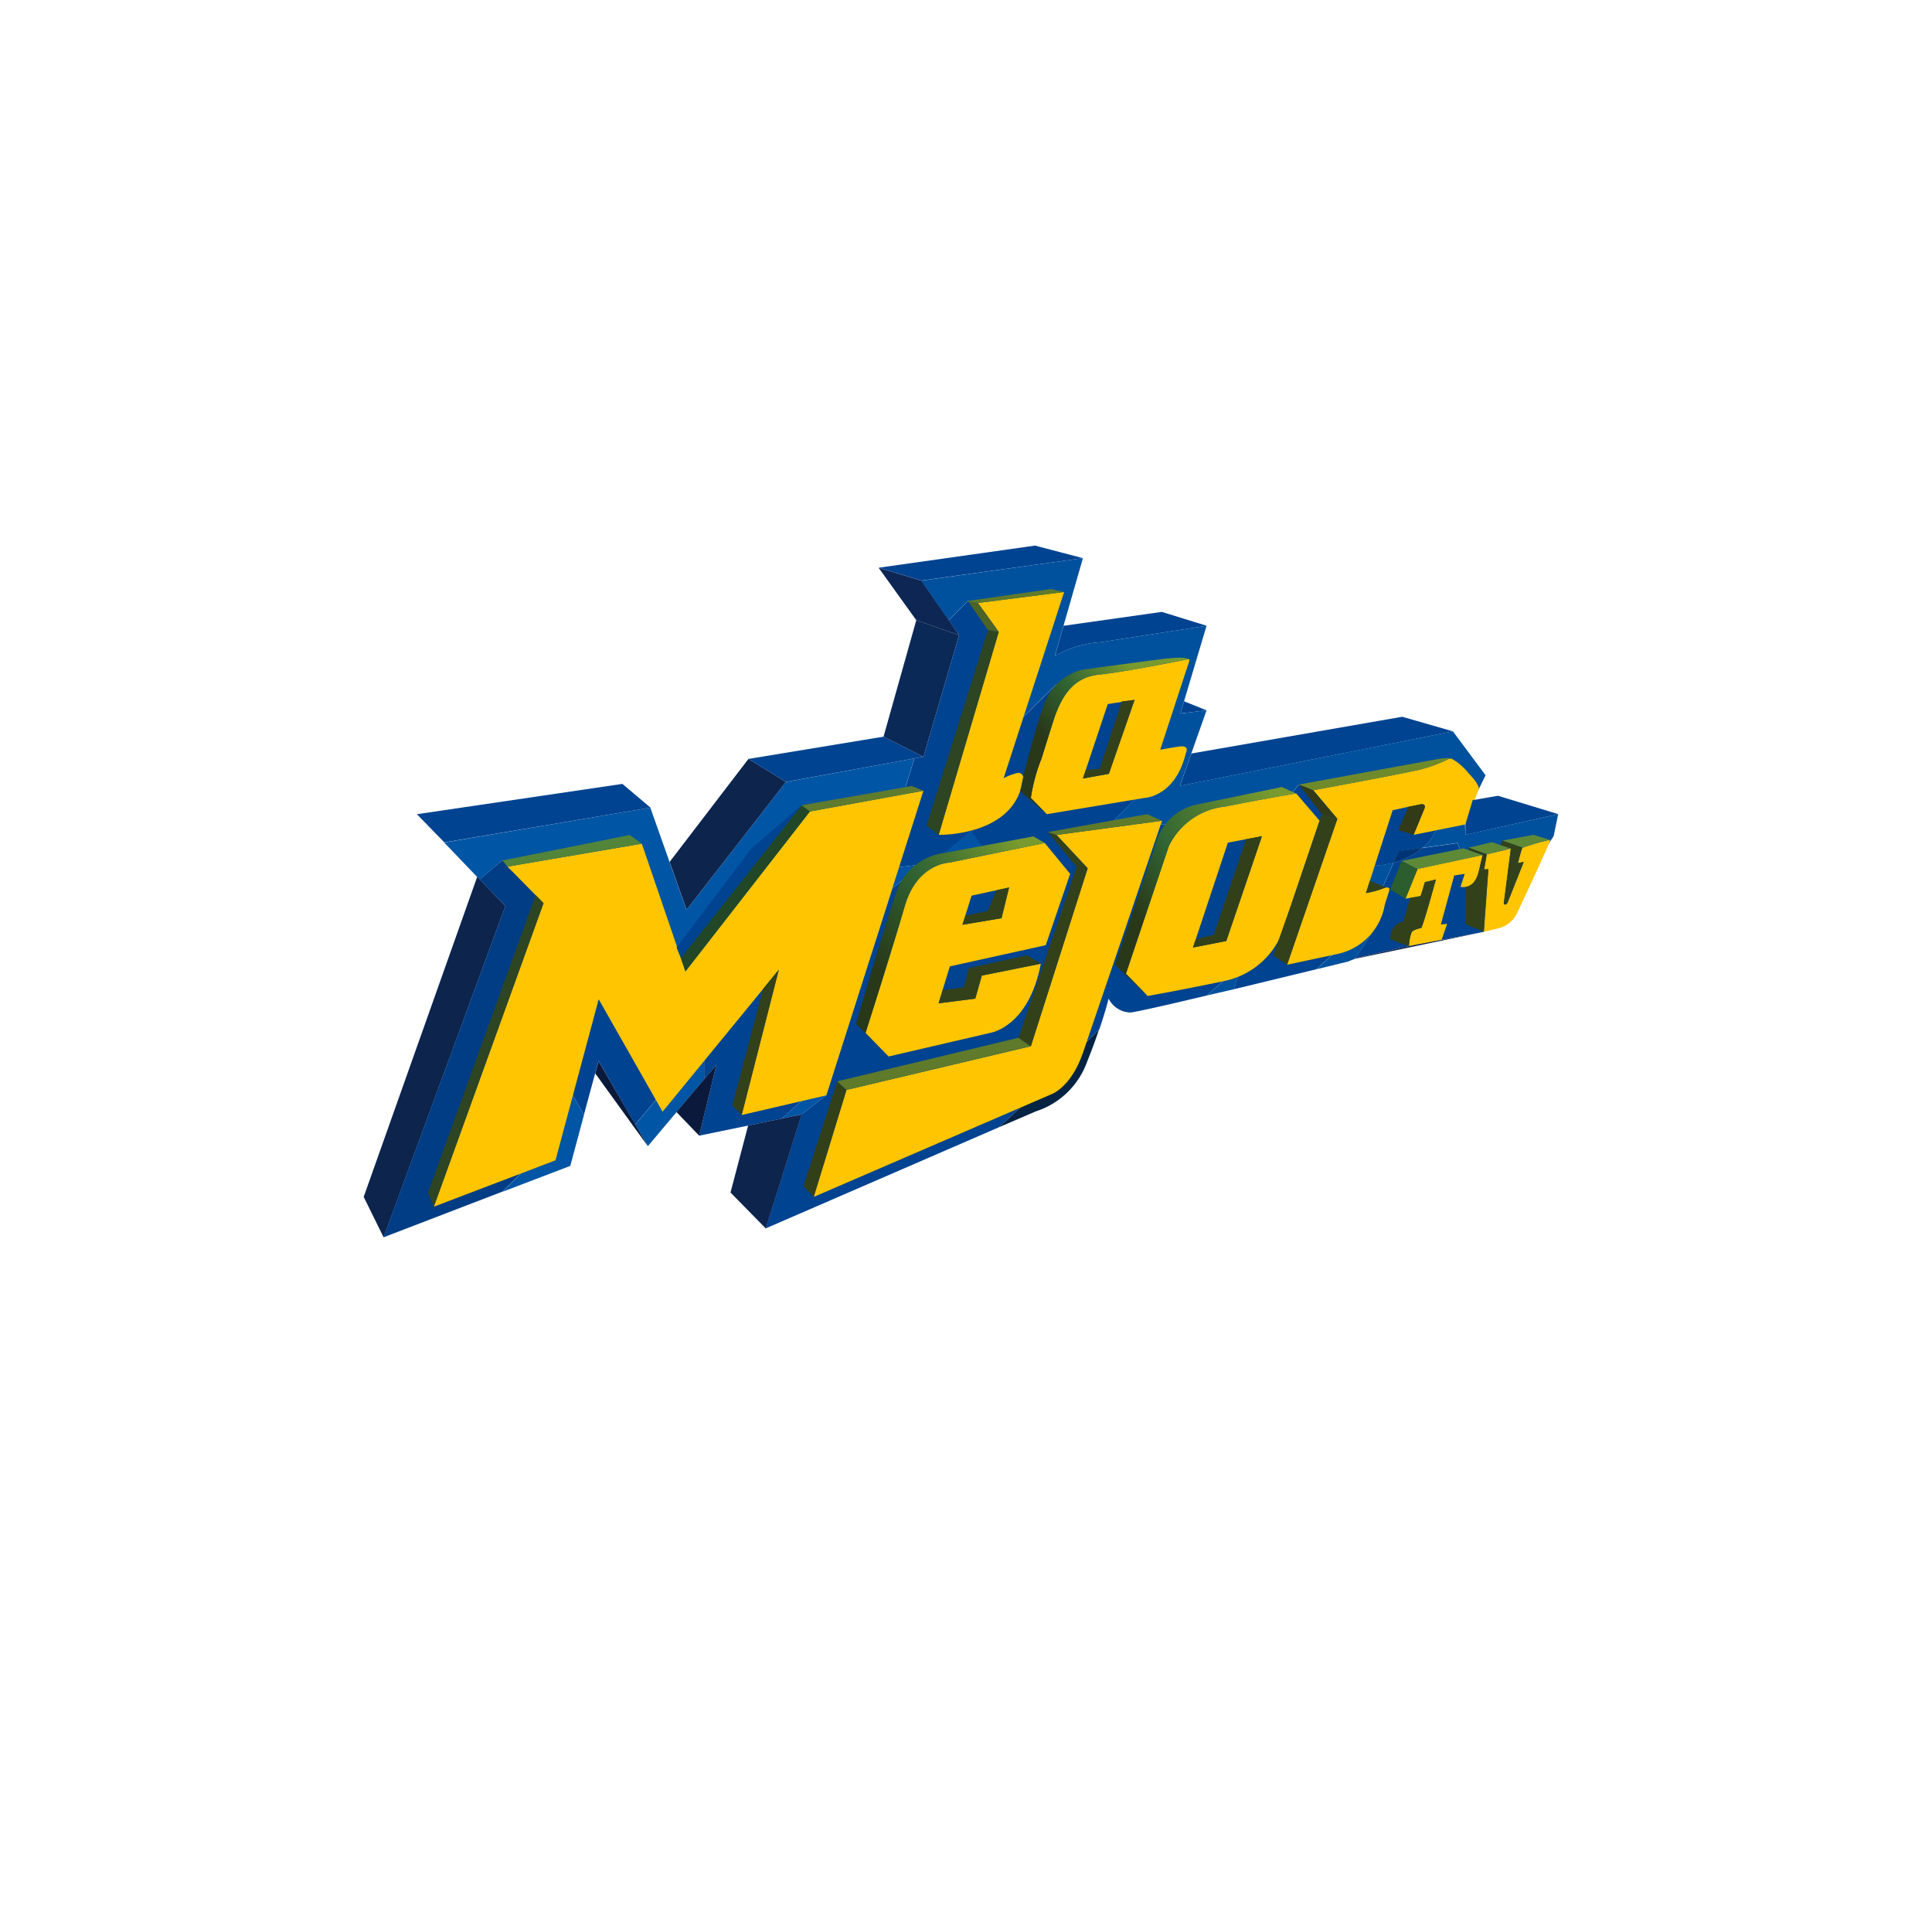 <svg xmlns="http://www.w3.org/2000/svg" xmlns:xlink="http://www.w3.org/1999/xlink" width="85" height="84" viewBox="0 0 85 84">
  <defs>
    <filter id="Rectángulo_18068" x="0" y="0" width="85" height="84" filterUnits="userSpaceOnUse">
      <feOffset dy="3" input="SourceAlpha"/>
      <feGaussianBlur stdDeviation="3" result="blur"/>
      <feFlood flood-opacity="0.161"/>
      <feComposite operator="in" in2="blur"/>
      <feComposite in="SourceGraphic"/>
    </filter>
    <linearGradient id="linear-gradient" x1="0.203" y1="0.57" x2="0.735" y2="0.146" gradientUnits="objectBoundingBox">
      <stop offset="0" stop-color="#293819"/>
      <stop offset="0.471" stop-color="#316533"/>
      <stop offset="1" stop-color="#789a2e"/>
    </linearGradient>
    <linearGradient id="linear-gradient-2" x1="0.14" y1="0.64" x2="0.898" y2="0.081" xlink:href="#linear-gradient"/>
    <linearGradient id="linear-gradient-3" x1="0.147" y1="0.648" x2="0.903" y2="0.079" gradientUnits="objectBoundingBox">
      <stop offset="0" stop-color="#293819"/>
      <stop offset="0.352" stop-color="#316533"/>
      <stop offset="1" stop-color="#789a2e"/>
    </linearGradient>
  </defs>
  <g id="Grupo_18813" data-name="Grupo 18813" transform="translate(-523 -1410)">
    <g transform="matrix(1, 0, 0, 1, 523, 1410)" filter="url(#Rectángulo_18068)">
      <rect id="Rectángulo_18068-2" data-name="Rectángulo 18068" width="67" height="66" rx="10" transform="translate(9 6)" fill="#fff"/>
    </g>
    <g id="Grupo_18220" data-name="Grupo 18220" transform="translate(539 1434)">
      <path id="Trazado_338" data-name="Trazado 338" d="M218.837,129.69l-.2.219-3.62.691-1.925.451-.116.044h-.01l.784-1.187-1.8,1.027-.681.622-3.62.877.346-1.189-.841.844-.7.622c-1.672.4-3.112.725-3.354.748a1.1,1.1,0,0,1-.968-.611s-.106.462-.415,1.373h-.013l-3.468,3.424-.934.864-10.259,4.448,1.579-5.013,1.084-.841L192.615,128l1.174-.957-.183-.057-.808.09.379-3.225.036-.359.379-1.21.392-.07,1.569-5.349-.462-.655.854-.854,2.766.681-.323,4.415,1.453-1.429,4.229.08-.795,4.99-1.084,1.107h4.079l3.966-1.44.266-.323,6.386.622-.359,1.393a1.988,1.988,0,0,1-.482.681c-.036.023-.083.057-.129.093l-1.037.15s-.09.206-.206.5a4.175,4.175,0,0,1-.831.126c-1.3.07-1.257,1.718-1.257,1.718s1.28.16,1.3,0c.013-.116.485-1.187.784-1.845a3.186,3.186,0,0,0,1.244-.645l1.569-.219Z" transform="translate(-169.358 -112.923)" fill="#004391"/>
      <path id="Trazado_339" data-name="Trazado 339" d="M202.267,122.741l.183.057-1.174.957-2.905,9.105-1.084.841-.877.183.186-.16,1.22-1.107-1.393-5.924-1.9.426L193,131.35v.805l-2.477,2.941-.555-.947.911-1.084s.472-3.1.6-3.2a42.454,42.454,0,0,0-2.8-3.873l-1.8,6.259.831,1.476-.6,2.237-2.985,1.14,1.638-1.625L188.2,124.3l-4.082-1.765-1,.831-1.556-1.625,9.069-1.533,1.592,4.495,4.368-5.625,5.658-1.037-.379,1.21-.036.359-.379,3.225Z" transform="translate(-178.019 -108.681)" fill="#0055a4"/>
      <path id="Trazado_340" data-name="Trazado 340" d="M191.96,120.019l-.542-.75L190,120.456Z" transform="translate(-164.7 -106.733)" fill="#0053a2"/>
      <path id="Trazado_341" data-name="Trazado 341" d="M181.068,135.915l-.876-1.777,4.995-14.082,1.237,1.293Z" transform="translate(-180.191 -105.491)" fill="#0d244d"/>
      <path id="Trazado_342" data-name="Trazado 342" d="M189.842,121.543l-2.444,11.18-1.637,1.625h-.012l-5.221,2.006,5.36-14.569-1.13-1.176,1-.83Z" transform="translate(-179.658 -105.928)" fill="#003d85"/>
      <path id="Trazado_343" data-name="Trazado 343" d="M188.223,124.992c-.126.106-.6,3.2-.6,3.2l-.911,1.084-1.613-2.8-.645,2.374-.831-1.476,1.8-6.259A42.455,42.455,0,0,1,188.223,124.992Z" transform="translate(-174.766 -103.811)" fill="#004391"/>
      <path id="Trazado_344" data-name="Trazado 344" d="M190.949,127.316l-1.222,1.107-.184.161-3.631.749.761-3.124-.542.645v-.807l1.521-4.23,1.9-.426Z" transform="translate(-171.152 -103.379)" fill="#004391"/>
      <path id="Trazado_345" data-name="Trazado 345" d="M188,129.122l-1.552-1.579.776-2.947,2.355-.488Z" transform="translate(-170.309 -99.088)" fill="#0d244d"/>
      <path id="Trazado_346" data-name="Trazado 346" d="M217.727,125.886l-.2.968-1.958,2.962-.921,1.024-1.349-3.687-1.569.219c.046-.036.093-.07.129-.093a1.988,1.988,0,0,0,.482-.681l.359-1.393-6.386-.622-.266.323-3.966,1.44h-4.079l1.084-1.107.795-4.99-4.229-.08L194.2,121.6l.323-4.415-2.766-.681-.854.854-1.21-1.742,7.124-.991-.854,2.975-.379,1.324a4.614,4.614,0,0,1,1.994-.6l4.678-.725-1.151,3.86,1.151-.139-1.174,3.321,12.011-2.4,1.44,1.935-.323.658-.6,1.05.034.908Z" transform="translate(-165.173 -114.074)" fill="#00519d"/>
      <path id="Trazado_347" data-name="Trazado 347" d="M194.614,118.944l9.275-1.616,2.231.641-12.01,2.4Z" transform="translate(-158.198 -109.8)" fill="#004391"/>
      <path id="Trazado_348" data-name="Trazado 348" d="M191.957,126.089l3.468-3.424c-.126.379-.3.854-.519,1.4a3.55,3.55,0,0,1-2.258,2.188l-1.626.7Z" transform="translate(-163.076 -101.368)" fill="#052443"/>
      <path id="Trazado_349" data-name="Trazado 349" d="M195.272,122.356l.841-.844-.346,1.189c-.4.09-.8.183-1.2.276Z" transform="translate(-157.471 -103.19)" fill="#00519d"/>
      <path id="Trazado_350" data-name="Trazado 350" d="M197.118,122.021l1.8-1.027-.784,1.187-.323.129s-.542.126-1.373.333Z" transform="translate(-154.521 -104.008)" fill="#00519d"/>
      <path id="Trazado_351" data-name="Trazado 351" d="M198.2,119.941a4.176,4.176,0,0,0,.831-.126c-.3.658-.771,1.729-.784,1.845-.023.16-1.3,0-1.3,0S196.9,120.011,198.2,119.941Z" transform="translate(-153.717 -105.871)" fill="#00519d"/>
      <path id="Trazado_352" data-name="Trazado 352" d="M197.961,119.715l1.037-.15a3.186,3.186,0,0,1-1.244.645C197.871,119.921,197.961,119.715,197.961,119.715Z" transform="translate(-152.438 -106.266)" fill="#052443"/>
      <path id="Trazado_353" data-name="Trazado 353" d="M184.629,121.927l1.585,1.609-4.827,13.351,5.355-2.041,1.9-7.084,2.81,4.947,5.115-6.243-1.633,6.387,3.722-.864,4.274-13.4-4.995.912-5.475,7.036-1.921-5.619Z" transform="translate(-178.302 -107.808)" fill="#fec500"/>
      <path id="Trazado_354" data-name="Trazado 354" d="M193.718,123.351l-.126.575-.01.034c-.691,1.994-3.586,1.925-3.586,1.925l2.64-8.932-.911-1.267,3.793-.485-2.663,8.194a2.4,2.4,0,0,1,.645-.24A.222.222,0,0,1,193.718,123.351Z" transform="translate(-164.7 -113.163)" fill="#fec500"/>
      <path id="Trazado_355" data-name="Trazado 355" d="M198.485,116.351s-2.882.578-3.86.668c-.993.093-1.638.658-2.087,2.111-.173.542-.356,1.13-.519,1.649l-.01.01a.042.042,0,0,1-.013.036,7.828,7.828,0,0,0-.426,1.625l.7.715,4.3-.715s1.36-.046,1.819-1.971c0,0,.2-.359-.286-.289s-.841.139-.841.139l1.22-3.723S198.612,116.3,198.485,116.351ZM195,121.39l-1.14.206,1.094-3.274,1.177-.183Z" transform="translate(-162.217 -111.352)" fill="#fec500"/>
      <path id="Trazado_356" data-name="Trazado 356" d="M196.678,123.975l1.073-3.135-1.117-1.36-4.208.864s-1.406.034-1.948,1.9-1.729,5.591-1.729,5.591l1.014,1.037,4.461-1.037s1.7-.232,2.237-3.045l-2.6.519-.286,1.014-1.615.209.5-1.625Zm-1.948-1.187-1.716.289.4-1.28,1.649-.359Z" transform="translate(-166.669 -106.4)" fill="#fec500"/>
      <path id="Trazado_357" data-name="Trazado 357" d="M198.549,119.725l1.37,1.466-2.5,7.828-8.112,1.922-1.44,4.706,10.4-4.492s.9-.263,1.445-1.847,3.478-10.207,3.478-10.207Z" transform="translate(-168.066 -106.999)" fill="#fec500"/>
      <path id="Trazado_358" data-name="Trazado 358" d="M200.682,118.636s-1.107.173-3.125.575a3.122,3.122,0,0,0-2.477,1.729l-1.891,5.625.957.98s1.615-.289,3.411-.668a3.509,3.509,0,0,0,2.423-1.925l1.729-5.119Zm-3.078,6.489-1.463.286,1.533-4.611,1.5-.286Z" transform="translate(-159.653 -107.734)" fill="#fec500"/>
      <path id="Trazado_359" data-name="Trazado 359" d="M204.351,119.429l-.565,1.5-2.283.459s.325-.782.462-1.117-.243-.206-.243-.206l-.449.09-.691.15-1,3.1-.173.542a3.935,3.935,0,0,0,.751-.2.36.36,0,0,1,.15-.046c.16-.01.126.126.126.126l-.2.635a2.672,2.672,0,0,1-2.041,2.157l-2.258.482,2.211-6.419-1.06-1.257s3.181-.588,4.394-.841a6.27,6.27,0,0,0,1.579-.542.448.448,0,0,1,.16.023,2.5,2.5,0,0,1,.7.612C204.524,119.3,204.351,119.429,204.351,119.429Z" transform="translate(-155.311 -108.666)" fill="#fec500"/>
      <path id="Trazado_360" data-name="Trazado 360" d="M201.357,119.685l-.093.369a2.008,2.008,0,0,1-.046.209l-.034.137c-.126.532-.392.668-.588.691a.459.459,0,0,1-.219-.01l.186-.565-.462.07-.588,2.154.276-.023-.243.7-1.44.276s.034-.552.173-.668a1.146,1.146,0,0,1,.369-.126c.1-.15.645-2.134.645-2.134l-.482.116-.186.611-.462.08-.206.034.529-1.313,2.34-.5Z" transform="translate(-152.121 -106.077)" fill="#fec500"/>
      <path id="Trazado_361" data-name="Trazado 361" d="M202.208,119.426c0,.15-1.442,3.194-1.442,3.194a1.221,1.221,0,0,1-.805.691c-.323.08-.668.16-.668.16l.2-2.753-.186.01.046-.266.07-.4.346-.08.253-.059.462-.114-.312,2.431s.093.126.186-.1.691-1.739.691-1.739l-.255.057s.163-.645.2-.681l.059-.023a9.02,9.02,0,0,1,1.14-.323Z" transform="translate(-150.009 -106.486)" fill="#fec500"/>
      <path id="Trazado_362" data-name="Trazado 362" d="M182.306,121.045l-1.207-1.239,9.041-1.333,1.237,1.045Z" transform="translate(-178.757 -107.992)" fill="#004391"/>
      <path id="Trazado_363" data-name="Trazado 363" d="M190.845,115.947l-1.873-.564,6.88-.973,2.107.552Z" transform="translate(-166.316 -114.411)" fill="#004391"/>
      <path id="Trazado_364" data-name="Trazado 364" d="M198.651,116.151l-4.678.725a4.614,4.614,0,0,0-1.994.6l.379-1.324,4.322-.611Z" transform="translate(-161.565 -112.626)" fill="#004391"/>
      <path id="Trazado_365" data-name="Trazado 365" d="M195.271,117.462l-.993-.4-.159.534Z" transform="translate(-158.184 -110.215)" fill="#004391"/>
      <path id="Trazado_366" data-name="Trazado 366" d="M203.061,119.483l-2.65-.808-1.112.191-.32,1.064,0,.463Z" transform="translate(-150.506 -107.672)" fill="#004391"/>
      <path id="Trazado_367" data-name="Trazado 367" d="M187.283,123.259l-.761,3.124-1-1.039Z" transform="translate(-171.761 -100.429)" fill="#0b1a3c"/>
      <path id="Trazado_368" data-name="Trazado 368" d="M186.453,126.943l-2.313-3.2.146-.542Z" transform="translate(-173.952 -100.528)" fill="#0a1a3b"/>
      <path id="Trazado_369" data-name="Trazado 369" d="M181.545,134.073l-.258-.606,4.739-13.1.346.351Z" transform="translate(-178.46 -104.993)" fill="#2d4523"/>
      <path id="Trazado_370" data-name="Trazado 370" d="M185.8,126.148l5.475-7.036-.363-.276-5.315,6.719Z" transform="translate(-171.646 -107.418)" fill="#214726"/>
      <path id="Trazado_371" data-name="Trazado 371" d="M188.687,119.727l-.528-.384-5.6,1.122.222.27Z" transform="translate(-176.452 -106.616)" fill="#528439"/>
      <path id="Trazado_372" data-name="Trazado 372" d="M188.022,119.631l-.363-.276,4.847-.846.51.21Z" transform="translate(-168.391 -107.936)" fill="#5e7b2e"/>
      <path id="Trazado_373" data-name="Trazado 373" d="M190.323,124.865l-.534-.408,2.7-8.609.48.084Z" transform="translate(-165.026 -112.139)" fill="#2d4523"/>
      <path id="Trazado_374" data-name="Trazado 374" d="M191.851,116.716l-.913-1.273-.444-.09.877,1.279Z" transform="translate(-163.912 -112.922)" fill="#4d6225"/>
      <path id="Trazado_375" data-name="Trazado 375" d="M190.938,115.763l-.444-.09,3.656-.522.582.132Z" transform="translate(-163.912 -113.242)" fill="#5e7a2a"/>
      <path id="Trazado_376" data-name="Trazado 376" d="M198.772,116.384s-2.882.578-3.86.668c-.993.093-1.638.658-2.087,2.111-.173.542-.356,1.13-.519,1.649l-.01.01-.013.023v.013a7.83,7.83,0,0,0-.426,1.625l.7.715-1.174-1.017.01-.034a2.9,2.9,0,0,0,.126-.575s.519-2.167.968-3.331a2.38,2.38,0,0,1,1.662-1.4s2.513-.346,3.55-.472S198.772,116.384,198.772,116.384Z" transform="translate(-162.504 -111.386)" fill="url(#linear-gradient)"/>
      <path id="Trazado_377" data-name="Trazado 377" d="M194.164,117.106l-.973,2.964-.61.055-.125.374,1.141-.208,1.13-3.25Z" transform="translate(-160.81 -110.255)" fill="#33411b"/>
      <path id="Trazado_378" data-name="Trazado 378" d="M190.523,119.058l-1.647-1.012-3.467,4.53.745,2.106Z" transform="translate(-171.947 -108.665)" fill="#0d244d"/>
      <path id="Trazado_379" data-name="Trazado 379" d="M186.753,118.647l5.943-.979,1.755.884-6.051,1.106Z" transform="translate(-169.824 -109.265)" fill="#004390"/>
      <path id="Trazado_380" data-name="Trazado 380" d="M190.811,121.69l1.568-5.348-1.882-.661-1.441,5.125Z" transform="translate(-166.184 -112.403)" fill="#0b2957"/>
      <path id="Trazado_381" data-name="Trazado 381" d="M192.511,117.754l-1.666-2.4-1.873-.564,1.657,2.305Z" transform="translate(-166.316 -113.815)" fill="#0d2653"/>
      <path id="Trazado_382" data-name="Trazado 382" d="M186.888,128.029l-.411-.42,1.356-5.129.687-.839Z" transform="translate(-170.259 -102.984)" fill="#33411b"/>
      <path id="Trazado_383" data-name="Trazado 383" d="M188.14,128.626l-.449-.473,1.482-4.609.408.376Z" transform="translate(-168.341 -99.979)" fill="#32401a"/>
      <path id="Trazado_384" data-name="Trazado 384" d="M188.673,125.094l-.408-.376,7.977-1.918.542.373Z" transform="translate(-167.433 -101.154)" fill="#5e7a2a"/>
      <path id="Trazado_385" data-name="Trazado 385" d="M191.9,128.714l2.5-7.828-1.369-1.465-.383-.127,1.268,1.529-2.561,7.519Z" transform="translate(-162.548 -106.694)" fill="#33411b"/>
      <path id="Trazado_386" data-name="Trazado 386" d="M196.875,119.28l-.644-.291-4.373.788.383.127Z" transform="translate(-161.757 -107.177)" fill="#5e7a2a"/>
      <path id="Trazado_387" data-name="Trazado 387" d="M196.888,119.657l-4.208.864s-1.406.034-1.948,1.9S189,128.014,189,128.014l1.014,1.037-1.429-1.442s1.36-4.655,1.845-5.994a2.589,2.589,0,0,1,2.041-1.52l3.917-.728Z" transform="translate(-166.923 -106.577)" fill="url(#linear-gradient-2)"/>
      <path id="Trazado_388" data-name="Trazado 388" d="M191.9,120.359l-.384.906-.99.217-.124.394,1.717-.288.334-1.349Z" transform="translate(-164.057 -105.201)" fill="#33411b"/>
      <path id="Trazado_389" data-name="Trazado 389" d="M194.491,121.769l-.61-.376-2.549.561-.235.85-.924.126-.177.58,1.614-.207.288-1.014Z" transform="translate(-164.7 -103.377)" fill="#33411b"/>
      <path id="Trazado_390" data-name="Trazado 390" d="M200.977,118.807s-1.107.173-3.125.575a3.122,3.122,0,0,0-2.477,1.729l-1.891,5.625.957.98L193,126.343s1.313-3.826,1.8-5.359a2.388,2.388,0,0,1,1.855-1.7l3.687-.761Z" transform="translate(-159.949 -107.905)" fill="url(#linear-gradient-3)"/>
      <path id="Trazado_391" data-name="Trazado 391" d="M196.663,119.5l-1.415,4.194-.793.2-.123.369,1.464-.288,1.568-4.61Z" transform="translate(-157.845 -106.584)" fill="#32401a"/>
      <path id="Trazado_392" data-name="Trazado 392" d="M202.916,118.068l-.013.023a.447.447,0,0,0-.16-.023,6.269,6.269,0,0,1-1.579.542c-1.213.253-4.394.841-4.394.841l-.632-.253,6.154-1.13S202.81,117.988,202.916,118.068Z" transform="translate(-154.993 -108.688)" fill="#6f8a2b"/>
      <path id="Trazado_393" data-name="Trazado 393" d="M198.182,120.422a.36.36,0,0,0-.15.046,3.934,3.934,0,0,1-.751.2l.173-.542Z" transform="translate(-153.187 -105.384)" fill="#33411b"/>
      <path id="Trazado_394" data-name="Trazado 394" d="M199.71,120.1s-.542,1.984-.645,2.134a1.146,1.146,0,0,0-.369.126c-.139.116-.173.668-.173.668a7.773,7.773,0,0,1-.831-.312c.013-.034.023-.679.578-.759l.31-1.05.462-.08.186-.611Z" transform="translate(-152.538 -105.413)" fill="#33411b"/>
      <path id="Trazado_395" data-name="Trazado 395" d="M198.372,121.452l-.68-.41.515-1.257.7.353Z" transform="translate(-152.537 -105.918)" fill="#2b5d2f"/>
      <path id="Trazado_396" data-name="Trazado 396" d="M201.455,119.869l-.53.115-2.34.5-.692-.357,2.709-.553.242.081Z" transform="translate(-152.219 -106.259)" fill="#5e8a38"/>
      <path id="Trazado_397" data-name="Trazado 397" d="M201.691,119.56a9.019,9.019,0,0,0-1.14.323l-.059.023-.888-.31,1.383-.255Z" transform="translate(-149.516 -106.62)" fill="#5e8a38"/>
      <path id="Trazado_398" data-name="Trazado 398" d="M200.9,119.743l-.461.115-.254.058-.346.081-.807-.288,1.037-.242.38.127Z" transform="translate(-150.426 -106.422)" fill="#5e8a38"/>
      <path id="Trazado_399" data-name="Trazado 399" d="M199.836,119.849l-.07.4-.046.266-.2-.057a2.013,2.013,0,0,0,.046-.209l.093-.369-.611-.217-.023-.106Z" transform="translate(-150.427 -106.274)" fill="#323a17"/>
      <path id="Trazado_400" data-name="Trazado 400" d="M199.983,119.955l-.2,2.753-.808-.333v-1.638c.2-.023.462-.16.588-.691l.034-.137.2.057Z" transform="translate(-150.504 -105.723)" fill="#33411b"/>
      <path id="Trazado_401" data-name="Trazado 401" d="M200.592,120.374s-.6,1.509-.691,1.739-.186.1-.186.1l.312-2.43-.449-.15.067-.2.888.31c-.034.036-.2.681-.2.681Z" transform="translate(-149.558 -106.464)" fill="#33411b"/>
      <path id="Trazado_402" data-name="Trazado 402" d="M196.309,125.616l-.608-.422.791-2.229,1.346-3.977.684.207Z" transform="translate(-155.684 -107.177)" fill="#33411b"/>
      <path id="Trazado_403" data-name="Trazado 403" d="M197.148,119.786l-1.01-1.3.634.254,1.06,1.256Z" transform="translate(-154.994 -107.975)" fill="#323a17"/>
      <path id="Trazado_404" data-name="Trazado 404" d="M198.965,119.049c-.137.335-.462,1.117-.462,1.117l-.668-.206.439-1.027.449-.09S199.115,118.716,198.965,119.049Z" transform="translate(-152.312 -107.445)" fill="#323a17"/>
      <path id="Trazado_405" data-name="Trazado 405" d="M199,119.565a3.186,3.186,0,0,1-1.244.645c.116-.289.206-.5.206-.5Z" transform="translate(-152.438 -106.266)" fill="#003575"/>
      <path id="Trazado_406" data-name="Trazado 406" d="M202.758,120.994l-5.659,1.187.115-.046,1.925-.45Z" transform="translate(-153.476 -104.008)" fill="#0d244d"/>
      <path id="Trazado_407" data-name="Trazado 407" d="M191.029,118.836l-2.194,1.892-3.308,4.368.188.459Z" transform="translate(-171.761 -107.418)" fill="#004391"/>
    </g>
  </g>
</svg>
